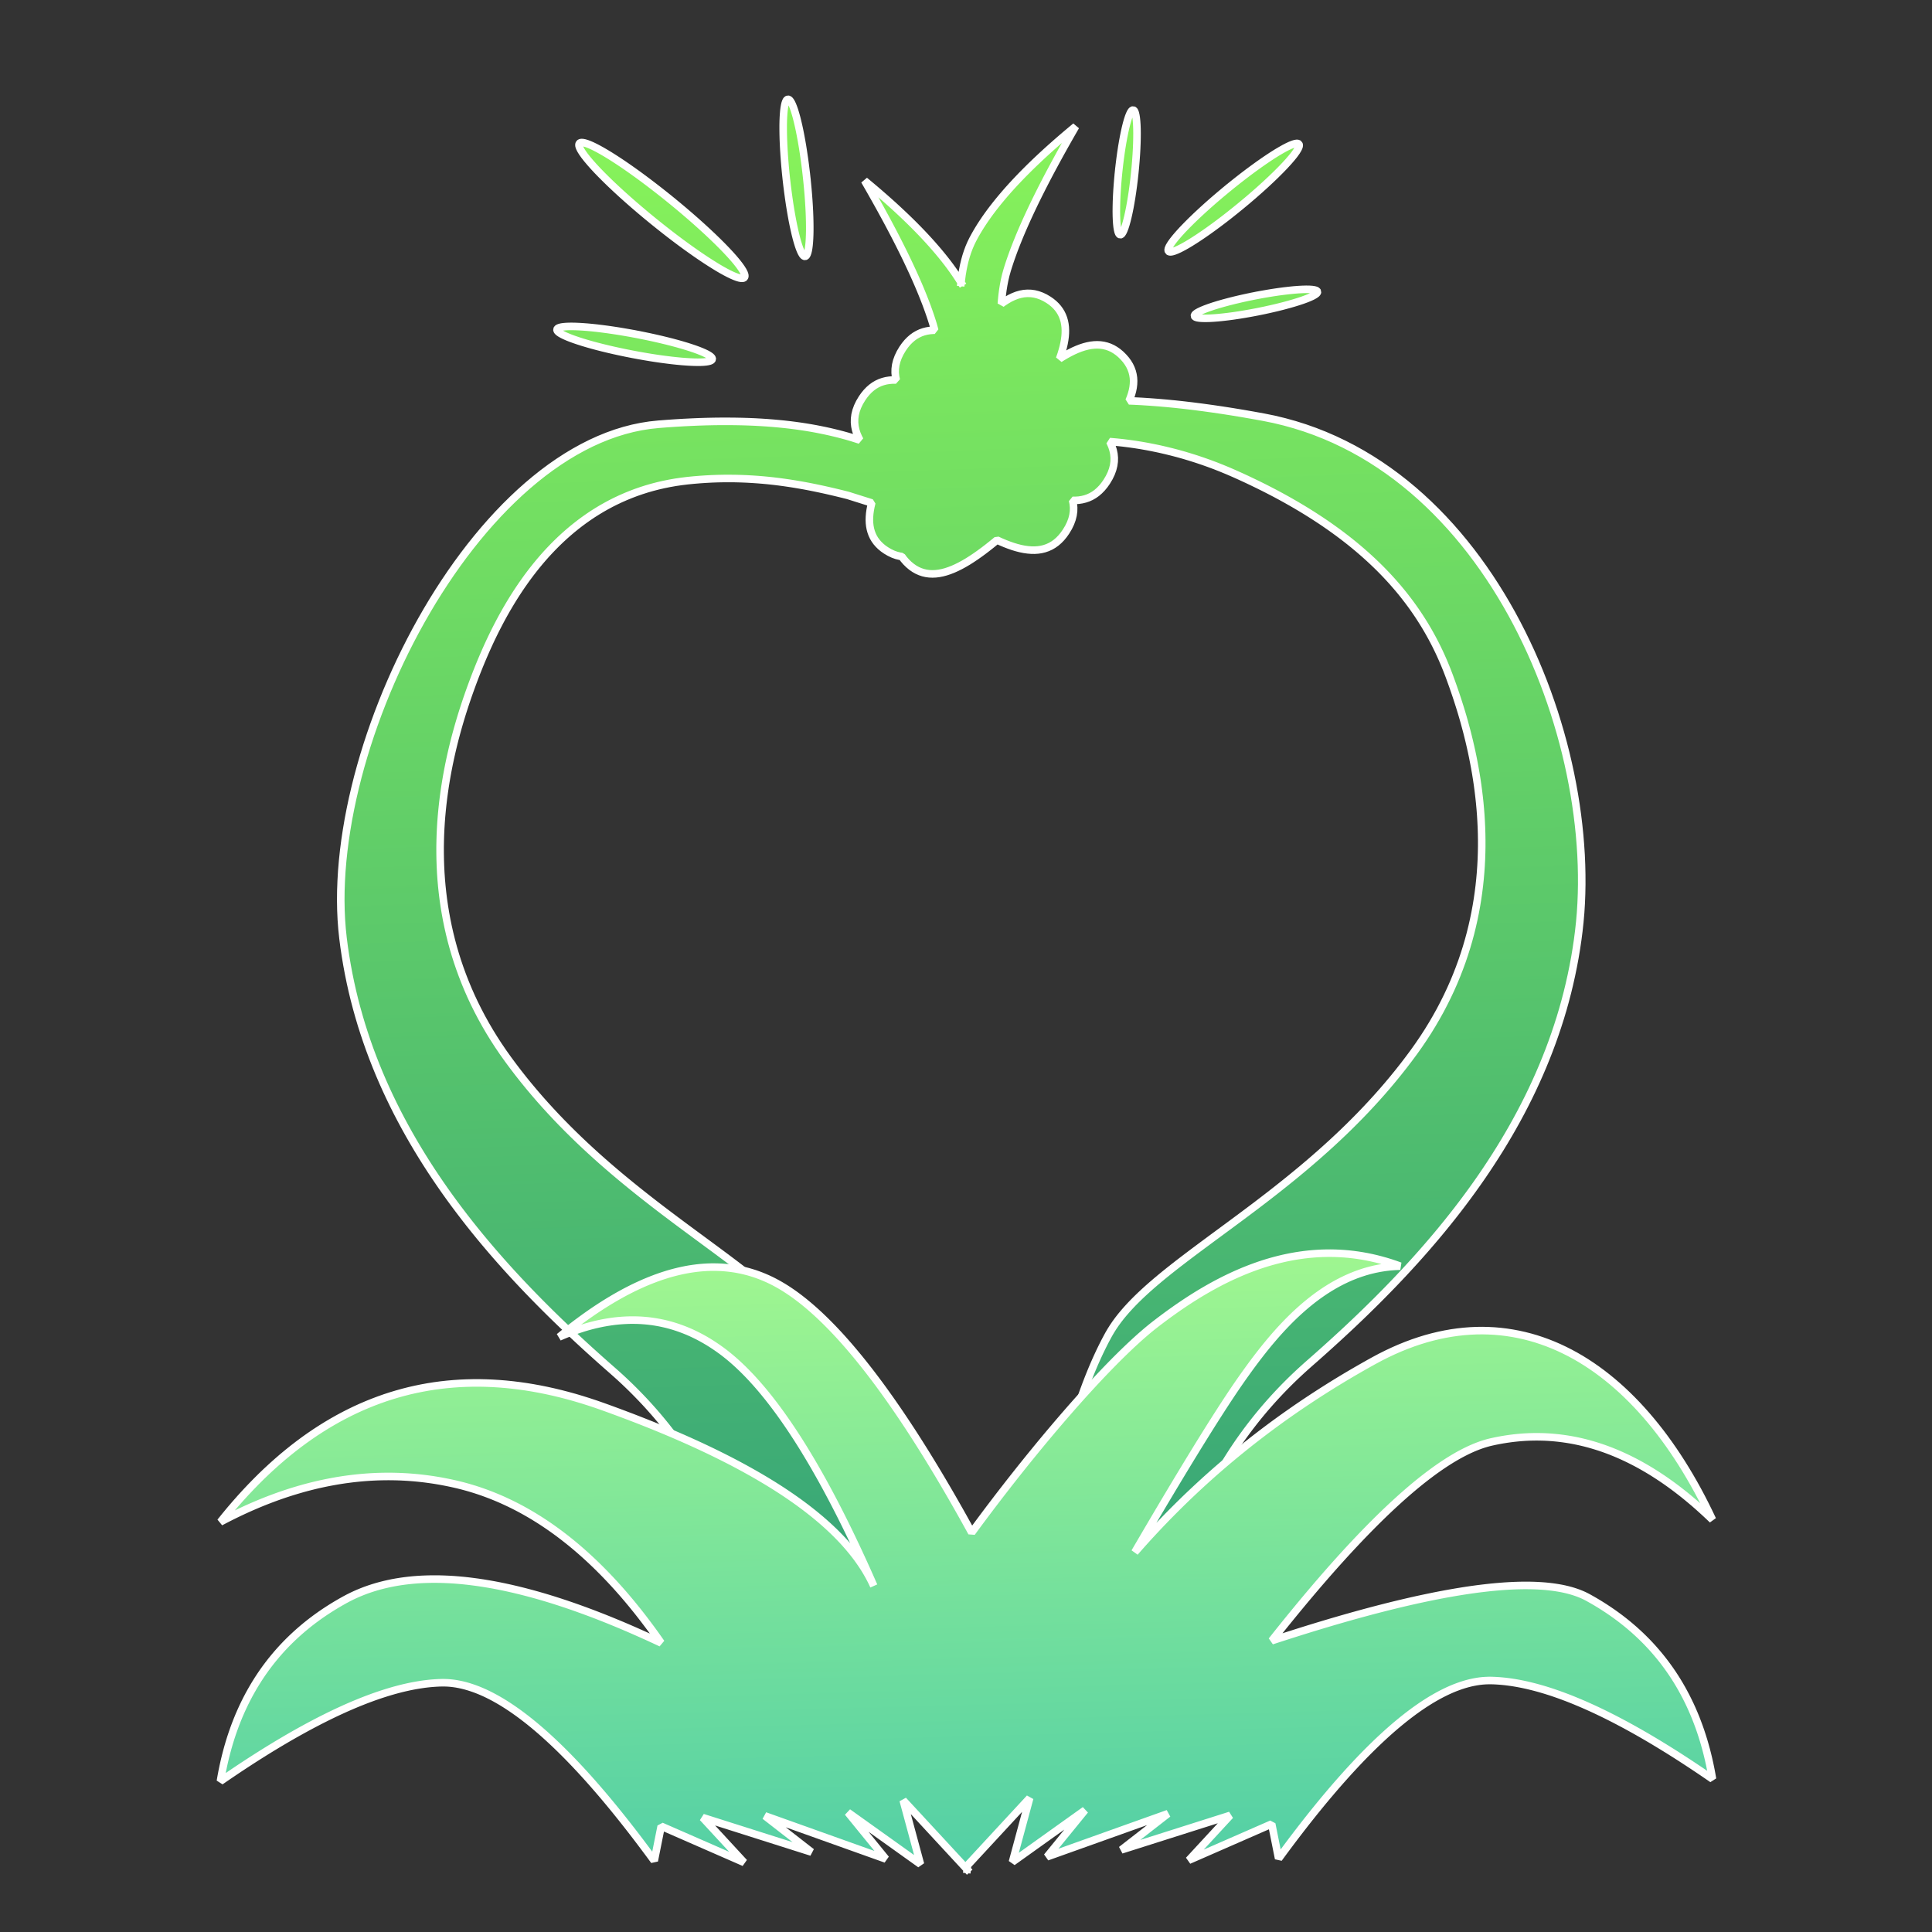 <?xml version="1.0" standalone="no"?>
<!DOCTYPE svg PUBLIC "-//W3C//DTD SVG 20010904//EN" "http://www.w3.org/TR/2001/REC-SVG-20010904/DTD/svg10.dtd">
<!-- Created using Krita: https://krita.org -->
<svg xmlns="http://www.w3.org/2000/svg" 
    xmlns:xlink="http://www.w3.org/1999/xlink"
    xmlns:krita="http://krita.org/namespaces/svg/krita"
    xmlns:sodipodi="http://sodipodi.sourceforge.net/DTD/sodipodi-0.dtd"
    width="122.88pt"
    height="122.88pt"
    viewBox="0 0 122.88 122.88">
<rect x="0" y="0" width="122.88" height="122.88" fill="#333333" stroke="none"/>
<defs>
  <linearGradient id="gradient0" gradientUnits="objectBoundingBox" x1="0.368" y1="-0.047" x2="0.4" y2="1.123" spreadMethod="pad">
   <stop stop-color="#8df858" offset="0" stop-opacity="1"/>
   <stop stop-color="#2a997d" offset="1" stop-opacity="1"/>
  </linearGradient>
  <linearGradient id="gradient1" gradientUnits="objectBoundingBox" x1="0.386" y1="-0.208" x2="0.474" y2="1.152" spreadMethod="pad">
   <stop stop-color="#b1ff8b" offset="0" stop-opacity="1"/>
   <stop stop-color="#47c9a9" offset="1" stop-opacity="1"/>
  </linearGradient>
 </defs>
<path id="shape0" transform="translate(-0.339, 0)" fill="url(#gradient0)" fill-rule="evenodd" stroke="#ffffff" stroke-width="0.48" stroke-linecap="square" stroke-linejoin="bevel" d="M42.987 12.706L42.627 12.416L42.27 12.134L41.918 11.861L41.572 11.597L41.233 11.343L40.901 11.099L40.577 10.867L40.263 10.646L39.959 10.437L39.665 10.241L39.383 10.058L39.115 9.889L38.859 9.734L38.618 9.593L38.392 9.468L38.182 9.359L37.99 9.266L37.815 9.19L37.658 9.131L37.522 9.091L37.406 9.069L37.31 9.065L37.238 9.082L37.188 9.118L37.16 9.188L37.167 9.284L37.208 9.405L37.282 9.55L37.386 9.717L37.521 9.906L37.684 10.114L37.876 10.341L38.093 10.586L38.336 10.847L38.603 11.122L38.893 11.411L39.204 11.713L39.536 12.025L39.887 12.348L40.256 12.678L40.641 13.016L41.043 13.36L41.458 13.709L41.887 14.061L42.248 14.351L42.604 14.633L42.956 14.907L43.302 15.171L43.641 15.425L43.973 15.668L44.297 15.9L44.611 16.121L44.916 16.33L45.209 16.526L45.491 16.709L45.76 16.878L46.015 17.034L46.256 17.174L46.482 17.299L46.692 17.408L46.885 17.501L47.06 17.577L47.216 17.636L47.353 17.677L47.469 17.699L47.564 17.702L47.637 17.685L47.686 17.649L47.714 17.579L47.707 17.483L47.666 17.362L47.593 17.217L47.488 17.05L47.353 16.861L47.19 16.653L46.999 16.426L46.781 16.181L46.538 15.921L46.271 15.645L45.981 15.356L45.67 15.055L45.338 14.742L44.987 14.42L44.619 14.089L44.233 13.751L43.832 13.407L43.416 13.058L42.987 12.706M61.464 17.967L61.373 17.82L61.23 17.601L61.081 17.38L60.924 17.157L60.76 16.931L60.589 16.704L60.41 16.475L60.224 16.244L60.032 16.012L59.831 15.777L59.624 15.54L59.41 15.302L59.188 15.061L58.959 14.818L58.723 14.574L58.48 14.328L58.229 14.079L57.971 13.829L57.706 13.577L57.434 13.323L57.155 13.066L56.868 12.809L56.574 12.549L56.273 12.287L55.965 12.023L55.649 11.757L55.327 11.489L55.5 11.79L55.671 12.088L55.838 12.382L56.002 12.673L56.163 12.961L56.321 13.245L56.475 13.527L56.627 13.805L56.775 14.079L56.92 14.351L57.062 14.62L57.201 14.885L57.336 15.146L57.468 15.405L57.597 15.661L57.723 15.913L57.846 16.162L57.966 16.408L58.082 16.65L58.195 16.89L58.305 17.126L58.412 17.358L58.516 17.588L58.616 17.814L58.714 18.038L58.808 18.257L58.899 18.474L58.986 18.687L59.071 18.898L59.152 19.105L59.231 19.308L59.306 19.509L59.377 19.706L59.446 19.9L59.512 20.091L59.574 20.278L59.633 20.463L59.689 20.644L59.775 20.951L59.787 21.004L59.685 21.005L59.479 21.021L59.278 21.054L59.084 21.103L58.895 21.17L58.713 21.255L58.536 21.358L58.366 21.48L58.203 21.622L58.045 21.784L57.895 21.967L57.751 22.171L57.592 22.438L57.467 22.7L57.373 22.958L57.31 23.212L57.278 23.462L57.274 23.709L57.299 23.953L57.345 24.171L57.312 24.168L57.1 24.169L56.895 24.186L56.694 24.218L56.5 24.268L56.311 24.334L56.129 24.419L55.952 24.522L55.782 24.645L55.618 24.787L55.461 24.949L55.311 25.131L55.167 25.336L55.008 25.602L54.883 25.864L54.789 26.122L54.726 26.376L54.694 26.627L54.69 26.874L54.715 27.118L54.766 27.359L54.844 27.598L54.947 27.835L55.031 27.992L54.481 27.818L54.22 27.742L53.954 27.669L53.682 27.598L53.403 27.529L53.119 27.462L52.828 27.398L52.53 27.337L52.226 27.277L51.914 27.221L51.595 27.168L51.268 27.118L50.933 27.071L50.59 27.027L50.239 26.987L49.879 26.951L49.511 26.918L49.133 26.888L48.746 26.863L48.349 26.841L47.943 26.824L47.526 26.811L47.1 26.803L46.663 26.799L46.215 26.799L45.756 26.804L45.286 26.814L44.804 26.829L44.311 26.85L43.806 26.875L43.289 26.906L42.759 26.942L42.217 26.984L41.669 27.043L41.124 27.129L40.582 27.242L40.043 27.382L39.507 27.547L38.974 27.738L38.446 27.953L37.921 28.192L37.401 28.455L36.885 28.74L36.373 29.047L35.867 29.375L35.365 29.724L34.869 30.093L34.379 30.482L33.895 30.889L33.416 31.315L32.945 31.758L32.479 32.218L32.021 32.695L31.57 33.187L31.125 33.694L30.689 34.216L30.26 34.751L29.839 35.3L29.427 35.861L29.023 36.434L28.628 37.019L28.241 37.614L27.864 38.218L27.497 38.833L27.139 39.456L26.791 40.087L26.453 40.726L26.126 41.371L25.809 42.023L25.503 42.68L25.209 43.343L24.925 44.009L24.654 44.68L24.394 45.353L24.146 46.029L23.91 46.706L23.687 47.385L23.477 48.065L23.28 48.744L23.096 49.422L22.926 50.1L22.769 50.775L22.627 51.448L22.498 52.117L22.385 52.783L22.285 53.444L22.201 54.099L22.132 54.75L22.078 55.393L22.041 56.03L22.018 56.659L22.012 57.28L22.023 57.892L22.05 58.494L22.094 59.086L22.155 59.668L22.229 60.241L22.314 60.809L22.409 61.373L22.513 61.932L22.627 62.486L22.75 63.036L22.882 63.581L23.024 64.121L23.174 64.656L23.332 65.187L23.5 65.713L23.675 66.235L23.858 66.752L24.05 67.264L24.249 67.772L24.455 68.275L24.669 68.774L24.89 69.269L25.118 69.758L25.353 70.244L25.594 70.725L25.842 71.201L26.096 71.673L26.356 72.141L26.622 72.604L26.894 73.064L27.171 73.518L27.454 73.969L27.741 74.415L28.034 74.856L28.332 75.294L28.634 75.728L28.94 76.157L29.251 76.582L29.566 77.002L29.885 77.419L30.207 77.832L30.533 78.24L30.862 78.645L31.195 79.045L31.53 79.441L31.868 79.833L32.209 80.221L32.552 80.605L32.898 80.986L33.245 81.362L33.595 81.734L33.946 82.102L34.299 82.467L34.653 82.827L35.008 83.184L35.364 83.537L35.721 83.886L36.078 84.231L36.436 84.573L36.795 84.91L37.153 85.244L37.511 85.574L37.869 85.901L38.226 86.223L38.583 86.543L38.939 86.858L39.294 87.17L39.529 87.378L39.761 87.587L39.99 87.799L40.216 88.013L40.44 88.229L40.66 88.447L40.878 88.668L41.093 88.89L41.306 89.114L41.515 89.34L41.722 89.569L41.926 89.8L42.127 90.032L42.325 90.267L42.52 90.504L42.713 90.742L42.903 90.983L43.09 91.226L43.274 91.471L43.455 91.719L43.634 91.967L43.81 92.219L43.983 92.472L44.153 92.728L44.32 92.985L44.484 93.245L44.646 93.507L44.805 93.77L44.961 94.036L45.114 94.304L45.265 94.574L45.413 94.846L45.557 95.12L45.699 95.396L45.838 95.675L45.975 95.955L46.108 96.237L46.239 96.522L46.367 96.808L46.492 97.097L46.614 97.388L46.734 97.681L46.851 97.976L46.965 98.273L47.076 98.572L47.184 98.873L47.289 99.176L47.392 99.481L47.492 99.788L47.589 100.098L47.683 100.409L47.774 100.723L47.863 101.039L47.949 101.356L48.032 101.676L48.112 101.998L48.189 102.322L48.264 102.648L48.335 102.976L48.404 103.306L48.47 103.638L48.534 103.973L48.594 104.309L49.809 103.742L50.709 103.322L51.544 102.932L53.666 101.942L54.244 101.672L55.102 101.272L55.594 101.043L56.052 100.829L56.566 100.589L56.507 100.257L56.447 99.928L56.387 99.602L56.326 99.279L56.266 98.959L56.204 98.641L56.142 98.327L56.081 98.015L56.018 97.706L55.955 97.401L55.892 97.098L55.828 96.798L55.764 96.501L55.7 96.206L55.635 95.914L55.569 95.626L55.504 95.341L55.438 95.057L55.371 94.778L55.304 94.5L55.237 94.226L55.169 93.955L55.101 93.687L55.033 93.421L54.964 93.158L54.895 92.899L54.825 92.642L54.755 92.388L54.684 92.136L54.614 91.888L54.542 91.643L54.471 91.4L54.398 91.16L54.326 90.924L54.253 90.69L54.18 90.459L54.106 90.231L54.032 90.005L53.957 89.783L53.882 89.564L53.807 89.347L53.731 89.133L53.655 88.923L53.579 88.715L53.502 88.509L53.425 88.307L53.347 88.108L53.269 87.911L53.19 87.718L53.111 87.527L53.032 87.34L52.952 87.154L52.872 86.972L52.791 86.793L52.71 86.617L52.629 86.444L52.547 86.273L52.465 86.105L52.383 85.94L52.3 85.778L52.216 85.619L52.133 85.463L52.048 85.31L51.916 85.083L51.774 84.857L51.62 84.632L51.457 84.408L51.283 84.186L51.099 83.963L50.907 83.741L50.704 83.52L50.493 83.298L50.273 83.077L50.044 82.855L49.807 82.634L49.562 82.412L49.31 82.189L49.049 81.966L48.782 81.741L48.507 81.516L48.226 81.289L47.938 81.061L47.644 80.832L47.344 80.6L47.038 80.368L46.727 80.133L46.41 79.896L46.089 79.657L45.763 79.415L45.432 79.171L45.097 78.924L44.758 78.674L44.415 78.421L44.069 78.165L43.719 77.906L43.366 77.643L43.011 77.376L42.653 77.106L42.293 76.832L41.931 76.553L41.568 76.27L41.203 75.984L40.836 75.692L40.469 75.395L40.101 75.094L39.732 74.788L39.364 74.477L38.995 74.16L38.626 73.838L38.258 73.51L37.891 73.176L37.525 72.837L37.16 72.491L36.797 72.139L36.436 71.781L36.076 71.416L35.719 71.045L35.365 70.666L35.013 70.281L34.664 69.888L34.319 69.488L33.977 69.081L33.639 68.666L33.305 68.243L32.976 67.812L32.651 67.374L32.335 66.93L32.034 66.486L31.747 66.041L31.473 65.596L31.213 65.15L30.966 64.704L30.732 64.257L30.51 63.811L30.301 63.365L30.105 62.919L29.92 62.473L29.747 62.028L29.585 61.584L29.434 61.141L29.294 60.698L29.165 60.257L29.046 59.817L28.938 59.379L28.839 58.942L28.75 58.507L28.67 58.073L28.599 57.642L28.537 57.213L28.484 56.786L28.439 56.362L28.402 55.94L28.373 55.521L28.352 55.105L28.338 54.691L28.331 54.281L28.33 53.874L28.337 53.471L28.349 53.071L28.368 52.675L28.392 52.283L28.422 51.895L28.458 51.511L28.498 51.132L28.543 50.756L28.593 50.386L28.646 50.02L28.704 49.659L28.766 49.303L28.831 48.952L28.899 48.606L28.971 48.266L29.045 47.932L29.121 47.603L29.2 47.28L29.28 46.964L29.363 46.653L29.447 46.349L29.532 46.051L29.618 45.76L29.704 45.475L29.792 45.197L29.879 44.927L29.966 44.663L30.053 44.407L30.139 44.158L30.225 43.917L30.309 43.684L30.392 43.459L30.476 43.235L30.562 43.008L30.652 42.777L30.745 42.543L30.841 42.305L30.94 42.065L31.043 41.821L31.149 41.576L31.258 41.328L31.371 41.077L31.487 40.825L31.607 40.571L31.731 40.316L31.858 40.06L31.99 39.803L32.125 39.544L32.264 39.285L32.407 39.026L32.554 38.767L32.706 38.508L32.861 38.249L33.021 37.991L33.185 37.734L33.354 37.477L33.527 37.222L33.705 36.968L33.887 36.715L34.074 36.465L34.266 36.217L34.462 35.971L34.664 35.727L34.87 35.486L35.081 35.248L35.298 35.014L35.52 34.782L35.746 34.555L35.978 34.331L36.216 34.111L36.459 33.895L36.707 33.684L36.961 33.478L37.22 33.276L37.485 33.08L37.756 32.889L38.032 32.703L38.315 32.524L38.603 32.35L38.898 32.183L39.198 32.022L39.505 31.868L39.817 31.721L40.136 31.581L40.462 31.448L40.793 31.322L41.131 31.205L41.476 31.095L41.827 30.994L42.185 30.901L42.55 30.817L42.921 30.742L43.3 30.675L43.685 30.619L44.077 30.571L44.47 30.532L44.859 30.5L45.245 30.474L45.626 30.454L46.002 30.441L46.375 30.434L46.744 30.433L47.109 30.436L47.47 30.446L47.827 30.46L48.181 30.48L48.531 30.504L48.877 30.532L49.22 30.565L49.559 30.602L49.895 30.643L50.227 30.688L50.557 30.736L50.883 30.788L51.205 30.842L51.525 30.899L51.841 30.959L52.155 31.022L52.466 31.087L52.773 31.153L53.078 31.222L53.38 31.292L53.68 31.364L53.976 31.437L54.27 31.511L55.782 31.988L55.781 31.995L55.728 32.221L55.686 32.442L55.656 32.657L55.639 32.866L55.633 33.069L55.641 33.267L55.662 33.458L55.697 33.643L55.746 33.821L55.809 33.994L55.887 34.159L55.98 34.318L56.089 34.47L56.214 34.614L56.355 34.752L56.513 34.883L56.689 35.006L56.917 35.14L57.144 35.248L57.369 35.328L57.594 35.382L57.698 35.396L57.817 35.559L57.972 35.738L58.141 35.904L58.314 36.048L58.492 36.172L58.673 36.275L58.86 36.358L59.05 36.422L59.244 36.467L59.443 36.494L59.645 36.502L59.852 36.494L60.063 36.468L60.278 36.426L60.497 36.368L60.72 36.294L60.947 36.206L61.178 36.103L61.412 35.987L61.651 35.857L61.894 35.714L62.14 35.558L62.39 35.391L62.644 35.212L62.902 35.023L63.163 34.823L63.428 34.613L63.697 34.393L63.75 34.349L63.998 34.462L64.258 34.572L64.513 34.67L64.762 34.757L65.007 34.831L65.247 34.892L65.481 34.939L65.711 34.971L65.934 34.989L66.152 34.991L66.364 34.977L66.57 34.946L66.771 34.897L66.965 34.83L67.153 34.745L67.334 34.641L67.51 34.516L67.678 34.371L67.84 34.205L67.995 34.017L68.143 33.807L68.302 33.541L68.428 33.279L68.522 33.023L68.586 32.77L68.62 32.521L68.625 32.276L68.602 32.035L68.558 31.825L68.736 31.826L68.948 31.812L69.154 31.781L69.355 31.732L69.549 31.666L69.737 31.581L69.918 31.476L70.094 31.352L70.262 31.206L70.424 31.04L70.579 30.853L70.727 30.643L70.886 30.376L71.012 30.115L71.106 29.858L71.17 29.605L71.204 29.357L71.209 29.112L71.186 28.87L71.136 28.631L71.06 28.395L70.96 28.161L70.92 28.087L71.031 28.095L71.401 28.129L71.774 28.169L72.15 28.217L72.529 28.27L72.911 28.331L73.296 28.399L73.683 28.474L74.072 28.555L74.463 28.645L74.856 28.741L75.25 28.844L75.645 28.955L76.042 29.074L76.44 29.2L76.838 29.334L77.237 29.475L77.636 29.624L78.035 29.782L78.435 29.947L78.834 30.12L79.228 30.297L79.617 30.476L79.997 30.657L80.371 30.838L80.737 31.02L81.097 31.204L81.451 31.388L81.797 31.574L82.137 31.761L82.469 31.949L82.796 32.138L83.116 32.328L83.43 32.519L83.737 32.711L84.038 32.904L84.333 33.097L84.622 33.292L84.905 33.488L85.181 33.685L85.453 33.882L85.718 34.081L85.977 34.28L86.231 34.48L86.479 34.682L86.721 34.883L86.958 35.086L87.19 35.29L87.416 35.494L87.637 35.699L87.853 35.905L88.064 36.111L88.269 36.318L88.47 36.526L88.666 36.735L88.857 36.944L89.042 37.154L89.224 37.364L89.401 37.576L89.573 37.787L89.74 38L89.904 38.212L90.063 38.426L90.218 38.64L90.368 38.854L90.514 39.069L90.656 39.285L90.794 39.501L90.929 39.717L91.059 39.934L91.186 40.151L91.308 40.369L91.428 40.587L91.544 40.806L91.656 41.024L91.764 41.243L91.87 41.463L91.972 41.683L92.07 41.903L92.166 42.123L92.258 42.344L92.348 42.565L92.434 42.786L92.518 43.007L92.601 43.233L92.685 43.466L92.771 43.707L92.857 43.956L92.944 44.212L93.031 44.475L93.118 44.746L93.206 45.023L93.293 45.308L93.379 45.599L93.464 45.897L93.547 46.202L93.63 46.512L93.71 46.829L93.789 47.152L93.865 47.481L93.94 47.815L94.011 48.155L94.079 48.501L94.144 48.851L94.206 49.207L94.264 49.568L94.318 49.934L94.367 50.305L94.412 50.68L94.453 51.06L94.488 51.444L94.518 51.832L94.542 52.224L94.561 52.62L94.574 53.02L94.58 53.423L94.58 53.83L94.573 54.24L94.559 54.653L94.537 55.069L94.508 55.489L94.471 55.91L94.426 56.335L94.373 56.761L94.311 57.19L94.24 57.622L94.16 58.055L94.071 58.49L93.972 58.927L93.864 59.366L93.745 59.806L93.616 60.247L93.476 60.689L93.326 61.132L93.163 61.577L92.99 62.022L92.806 62.467L92.609 62.913L92.4 63.359L92.178 63.805L91.945 64.252L91.697 64.698L91.437 65.144L91.164 65.59L90.876 66.035L90.575 66.479L90.26 66.922L89.934 67.361L89.605 67.792L89.271 68.214L88.933 68.629L88.591 69.037L88.246 69.437L87.897 69.829L87.545 70.215L87.191 70.593L86.834 70.965L86.474 71.329L86.113 71.688L85.75 72.04L85.385 72.385L85.019 72.725L84.652 73.058L84.284 73.386L83.915 73.709L83.547 74.025L83.178 74.337L82.809 74.643L82.441 74.944L82.074 75.24L81.707 75.532L81.343 75.819L80.979 76.102L80.617 76.38L80.257 76.655L79.899 76.925L79.544 77.191L79.192 77.454L78.842 77.713L78.496 77.969L78.153 78.222L77.814 78.472L77.478 78.719L77.148 78.964L76.822 79.205L76.5 79.445L76.183 79.682L75.872 79.917L75.566 80.15L75.266 80.38L74.972 80.61L74.684 80.838L74.403 81.064L74.128 81.29L73.861 81.514L73.6 81.738L73.348 81.96L73.103 82.183L72.866 82.404L72.637 82.626L72.417 82.847L72.206 83.069L72.004 83.29L71.811 83.512L71.627 83.734L71.454 83.957L71.29 84.181L71.137 84.406L70.994 84.632L70.862 84.858L70.778 85.012L70.694 85.168L70.61 85.327L70.528 85.489L70.445 85.654L70.363 85.822L70.281 85.992L70.2 86.166L70.119 86.342L70.038 86.521L69.958 86.703L69.878 86.888L69.799 87.076L69.72 87.266L69.642 87.46L69.563 87.656L69.486 87.856L69.408 88.058L69.332 88.263L69.255 88.471L69.179 88.682L69.103 88.895L69.028 89.113L68.953 89.332L68.878 89.555L68.804 89.779L68.73 90.008L68.657 90.239L68.585 90.472L68.512 90.709L68.44 90.949L68.368 91.191L68.297 91.437L68.226 91.685L68.155 91.936L68.085 92.19L68.016 92.447L67.947 92.707L67.877 92.969L67.809 93.235L67.741 93.504L67.673 93.775L67.606 94.049L67.539 94.326L67.472 94.606L67.406 94.889L67.341 95.175L67.275 95.463L67.211 95.755L67.146 96.049L67.082 96.346L67.018 96.647L66.955 96.949L66.892 97.255L66.83 97.564L66.768 97.876L66.706 98.19L66.645 98.507L66.584 98.828L66.524 99.151L66.463 99.477L66.404 99.806L66.344 100.138L67.502 100.678L68.034 100.926L69.245 101.491L70.412 102.036L71.366 102.481L72.42 102.973L73.336 103.401L74.316 103.858L74.377 103.521L74.44 103.187L74.506 102.855L74.575 102.524L74.647 102.197L74.721 101.871L74.799 101.547L74.879 101.225L74.961 100.905L75.047 100.587L75.136 100.272L75.227 99.958L75.321 99.647L75.419 99.337L75.519 99.03L75.621 98.724L75.726 98.421L75.834 98.12L75.945 97.821L76.06 97.524L76.176 97.229L76.296 96.936L76.418 96.646L76.543 96.357L76.671 96.071L76.802 95.786L76.936 95.504L77.072 95.223L77.211 94.945L77.353 94.669L77.498 94.395L77.645 94.123L77.796 93.853L77.949 93.585L78.105 93.319L78.264 93.055L78.426 92.793L78.591 92.534L78.757 92.276L78.928 92.021L79.1 91.768L79.276 91.516L79.455 91.267L79.636 91.02L79.82 90.775L80.008 90.532L80.197 90.291L80.39 90.052L80.585 89.816L80.783 89.581L80.985 89.348L81.188 89.118L81.395 88.889L81.605 88.663L81.817 88.438L82.032 88.216L82.25 87.996L82.47 87.778L82.694 87.562L82.921 87.348L83.15 87.136L83.382 86.926L83.616 86.719L83.972 86.407L84.327 86.091L84.684 85.772L85.041 85.449L85.399 85.123L85.757 84.793L86.116 84.459L86.474 84.121L86.832 83.78L87.189 83.435L87.546 83.085L87.903 82.733L88.257 82.376L88.612 82.015L88.964 81.651L89.315 81.283L89.665 80.91L90.012 80.534L90.358 80.154L90.701 79.77L91.042 79.382L91.38 78.989L91.716 78.593L92.048 78.193L92.377 77.789L92.703 77.38L93.026 76.968L93.344 76.551L93.659 76.13L93.97 75.705L94.277 75.276L94.579 74.843L94.876 74.405L95.168 73.963L95.456 73.517L95.739 73.067L96.016 72.612L96.288 72.153L96.554 71.69L96.814 71.222L97.068 70.75L97.316 70.273L97.558 69.792L97.792 69.307L98.02 68.817L98.241 68.323L98.455 67.824L98.661 67.321L98.861 66.813L99.052 66.3L99.235 65.783L99.41 65.262L99.578 64.736L99.737 64.205L99.887 63.669L100.028 63.13L100.16 62.584L100.283 62.035L100.397 61.481L100.502 60.922L100.596 60.358L100.681 59.789L100.755 59.216L100.818 58.636L100.869 58.048L100.906 57.452L100.93 56.848L100.941 56.238L100.939 55.621L100.925 54.998L100.898 54.371L100.857 53.739L100.805 53.102L100.739 52.461L100.661 51.817L100.57 51.171L100.467 50.522L100.35 49.871L100.222 49.219L100.081 48.567L99.928 47.914L99.762 47.262L99.583 46.61L99.392 45.96L99.19 45.311L98.974 44.665L98.747 44.022L98.507 43.381L98.255 42.745L97.991 42.113L97.715 41.486L97.426 40.864L97.126 40.249L96.814 39.639L96.49 39.036L96.154 38.441L95.805 37.854L95.445 37.275L95.074 36.705L94.69 36.144L94.295 35.594L93.888 35.053L93.469 34.524L93.039 34.006L92.597 33.5L92.143 33.007L91.678 32.526L91.201 32.059L90.714 31.606L90.214 31.167L89.703 30.744L89.181 30.336L88.647 29.944L88.102 29.568L87.546 29.209L86.978 28.868L86.4 28.545L85.81 28.241L85.209 27.955L84.597 27.689L83.974 27.443L83.34 27.218L82.695 27.014L82.038 26.831L81.372 26.67L80.694 26.532L80.017 26.41L79.355 26.295L78.706 26.188L78.071 26.089L77.45 25.998L76.841 25.914L76.246 25.837L75.665 25.768L75.096 25.706L74.54 25.652L73.996 25.605L73.465 25.565L72.947 25.531L72.441 25.505L72.148 25.494L72.228 25.299L72.304 25.079L72.364 24.862L72.407 24.648L72.432 24.438L72.44 24.231L72.429 24.027L72.398 23.827L72.349 23.631L72.279 23.438L72.189 23.248L72.077 23.062L71.944 22.88L71.788 22.702L71.62 22.536L71.447 22.391L71.27 22.267L71.09 22.163L70.905 22.079L70.716 22.015L70.524 21.969L70.328 21.941L70.127 21.931L69.923 21.939L69.715 21.963L69.503 22.004L69.287 22.061L69.067 22.133L68.843 22.22L68.615 22.321L68.384 22.436L68.148 22.565L67.909 22.706L67.729 22.82L67.749 22.766L67.832 22.526L67.903 22.291L67.965 22.062L68.015 21.838L68.054 21.619L68.082 21.406L68.097 21.199L68.1 20.997L68.09 20.801L68.067 20.612L68.031 20.428L67.98 20.251L67.915 20.08L67.836 19.916L67.742 19.758L67.632 19.607L67.506 19.462L67.364 19.325L67.206 19.195L67.03 19.072L66.802 18.937L66.576 18.83L66.351 18.749L66.127 18.693L65.904 18.663L65.682 18.657L65.461 18.674L65.24 18.715L65.019 18.778L64.799 18.863L64.579 18.968L64.359 19.095L64.138 19.24L64.029 19.321L64.046 19.104L64.079 18.777L64.121 18.452L64.173 18.13L64.235 17.812L64.308 17.498L64.394 17.191L64.45 17.01L64.509 16.826L64.571 16.638L64.637 16.447L64.706 16.253L64.777 16.056L64.852 15.855L64.931 15.652L65.012 15.445L65.097 15.235L65.184 15.021L65.275 14.804L65.369 14.585L65.467 14.361L65.567 14.135L65.671 13.905L65.778 13.673L65.888 13.437L66.001 13.197L66.117 12.955L66.237 12.709L66.36 12.46L66.486 12.208L66.615 11.952L66.747 11.694L66.882 11.432L67.021 11.166L67.163 10.898L67.308 10.627L67.456 10.352L67.608 10.074L67.762 9.792L67.92 9.508L68.081 9.22L68.245 8.929L68.412 8.635L68.583 8.337L68.756 8.036L68.434 8.304L68.118 8.57L67.81 8.834L67.509 9.096L67.215 9.356L66.928 9.614L66.649 9.87L66.377 10.124L66.112 10.376L65.854 10.626L65.604 10.875L65.36 11.121L65.124 11.366L64.895 11.608L64.673 11.849L64.459 12.087L64.252 12.324L64.052 12.559L63.859 12.792L63.673 13.023L63.495 13.251L63.323 13.478L63.159 13.704L63.002 13.927L62.853 14.148L62.71 14.367L62.575 14.585L62.447 14.8L62.327 15.013L62.213 15.225L62.089 15.478L61.977 15.74L61.876 16.01L61.785 16.289L61.705 16.574L61.636 16.866L61.576 17.163L61.526 17.465L61.485 17.77L61.464 17.967M51.641 11.24L51.594 10.831L51.544 10.43L51.491 10.041L51.435 9.664L51.378 9.3L51.318 8.951L51.256 8.618L51.194 8.302L51.13 8.004L51.065 7.726L51.001 7.469L50.935 7.235L50.871 7.024L50.806 6.837L50.743 6.677L50.681 6.544L50.62 6.44L50.561 6.366L50.504 6.323L50.449 6.312L50.4 6.333L50.356 6.382L50.316 6.46L50.28 6.565L50.248 6.696L50.221 6.851L50.198 7.03L50.18 7.232L50.166 7.454L50.156 7.697L50.151 7.959L50.151 8.239L50.155 8.536L50.163 8.849L50.176 9.176L50.194 9.517L50.216 9.869L50.243 10.233L50.274 10.608L50.31 10.991L50.351 11.382L50.398 11.791L50.449 12.191L50.502 12.581L50.557 12.958L50.615 13.322L50.675 13.671L50.736 14.004L50.799 14.32L50.863 14.618L50.927 14.896L50.992 15.153L51.057 15.387L51.122 15.598L51.186 15.784L51.25 15.945L51.312 16.077L51.373 16.182L51.432 16.256L51.489 16.299L51.544 16.31L51.593 16.289L51.637 16.24L51.677 16.162L51.713 16.057L51.745 15.926L51.772 15.771L51.795 15.592L51.813 15.39L51.827 15.168L51.837 14.925L51.842 14.662L51.842 14.383L51.838 14.086L51.83 13.773L51.817 13.446L51.799 13.105L51.777 12.752L51.75 12.388L51.718 12.014L51.682 11.631L51.641 11.24M71.487 10.91L71.531 10.505L71.58 10.111L71.632 9.732L71.687 9.369L71.745 9.024L71.805 8.699L71.866 8.396L71.928 8.118L71.991 7.865L72.054 7.64L72.117 7.446L72.18 7.283L72.24 7.155L72.3 7.062L72.357 7.007L72.411 6.992L72.462 7.018L72.506 7.083L72.545 7.186L72.578 7.325L72.606 7.497L72.627 7.7L72.643 7.933L72.653 8.193L72.657 8.478L72.654 8.787L72.646 9.117L72.632 9.467L72.611 9.833L72.584 10.215L72.551 10.61L72.511 11.017L72.467 11.422L72.418 11.816L72.366 12.195L72.311 12.558L72.253 12.903L72.194 13.228L72.132 13.531L72.07 13.809L72.007 14.062L71.944 14.286L71.881 14.481L71.819 14.643L71.758 14.772L71.698 14.865L71.641 14.92L71.587 14.935L71.537 14.909L71.492 14.844L71.453 14.741L71.42 14.602L71.392 14.43L71.371 14.227L71.355 13.994L71.345 13.734L71.341 13.449L71.344 13.14L71.352 12.81L71.366 12.46L71.387 12.094L71.414 11.712L71.447 11.317L71.487 10.91M78.364 12.036L78.724 11.743L79.078 11.462L79.425 11.192L79.765 10.934L80.095 10.691L80.414 10.461L80.721 10.246L81.015 10.047L81.293 9.865L81.555 9.701L81.8 9.556L82.025 9.429L82.23 9.323L82.413 9.238L82.573 9.175L82.708 9.135L82.817 9.119L82.9 9.127L82.953 9.161L82.976 9.233L82.957 9.338L82.897 9.473L82.798 9.637L82.662 9.828L82.49 10.043L82.285 10.28L82.049 10.538L81.782 10.815L81.488 11.108L81.168 11.416L80.824 11.737L80.458 12.068L80.071 12.408L79.666 12.755L79.244 13.106L78.884 13.398L78.53 13.68L78.183 13.95L77.843 14.207L77.513 14.451L77.194 14.681L76.887 14.895L76.593 15.094L76.315 15.276L76.053 15.44L75.808 15.586L75.583 15.712L75.378 15.818L75.195 15.903L75.035 15.966L74.9 16.006L74.79 16.023L74.709 16.014L74.655 15.981L74.632 15.908L74.651 15.803L74.711 15.668L74.81 15.504L74.946 15.314L75.118 15.099L75.323 14.861L75.559 14.603L75.826 14.327L76.12 14.033L76.44 13.725L76.784 13.405L77.15 13.073L77.537 12.733L77.942 12.387L78.364 12.036M40.823 21.262L40.437 21.19L40.058 21.124L39.688 21.062L39.327 21.007L38.977 20.956L38.639 20.912L38.314 20.872L38.003 20.839L37.707 20.811L37.428 20.79L37.166 20.774L36.923 20.764L36.7 20.76L36.498 20.762L36.318 20.771L36.161 20.785L36.028 20.806L35.92 20.834L35.84 20.867L35.786 20.908L35.762 20.955L35.769 21.01L35.807 21.071L35.876 21.136L35.975 21.204L36.103 21.277L36.257 21.353L36.438 21.432L36.643 21.514L36.872 21.597L37.123 21.682L37.394 21.769L37.686 21.856L37.996 21.944L38.323 22.032L38.666 22.119L39.025 22.206L39.396 22.291L39.78 22.375L40.175 22.457L40.58 22.537L40.966 22.609L41.345 22.675L41.715 22.737L42.076 22.793L42.426 22.843L42.764 22.887L43.089 22.927L43.4 22.96L43.696 22.988L43.975 23.009L44.236 23.025L44.48 23.035L44.703 23.039L44.905 23.037L45.085 23.029L45.242 23.014L45.375 22.993L45.482 22.965L45.563 22.932L45.616 22.891L45.641 22.844L45.635 22.789L45.596 22.729L45.527 22.664L45.428 22.595L45.3 22.522L45.145 22.446L44.965 22.367L44.76 22.285L44.531 22.202L44.28 22.117L44.008 22.03L43.717 21.943L43.407 21.855L43.08 21.767L42.736 21.68L42.378 21.593L42.007 21.508L41.623 21.424L41.228 21.342L40.823 21.262M80.121 18.819L80.522 18.742L80.912 18.674L81.29 18.612L81.653 18.558L82 18.512L82.328 18.474L82.635 18.443L82.92 18.421L83.18 18.407L83.413 18.401L83.617 18.404L83.791 18.416L83.932 18.437L84.038 18.466L84.107 18.505L84.138 18.552L84.126 18.612L84.069 18.678L83.969 18.751L83.83 18.83L83.653 18.913L83.441 19L83.195 19.09L82.919 19.182L82.614 19.276L82.283 19.371L81.929 19.466L81.553 19.56L81.158 19.652L80.746 19.743L80.32 19.83L79.919 19.906L79.528 19.975L79.15 20.037L78.787 20.091L78.441 20.137L78.112 20.175L77.805 20.206L77.521 20.228L77.261 20.242L77.028 20.247L76.823 20.244L76.649 20.233L76.508 20.212L76.402 20.183L76.333 20.144L76.303 20.096L76.315 20.037L76.372 19.97L76.471 19.897L76.61 19.819L76.787 19.736L77 19.649L77.245 19.559L77.522 19.466L77.826 19.372L78.157 19.278L78.511 19.183L78.887 19.089L79.282 18.996L79.694 18.906L80.121 18.819" sodipodi:nodetypes="ccccccccccccccccccccccccccccccccccccccccccccccccccccccccccccccccccccccccccccccccccccccccccccccccccccccccccccccccccccccccccccccccccccccccccccccccccccccccccccccccccccccccccccccccccccccccccccccccccccccccccccccccccccccccccccccccccccccccccccccccccccccccccccccccccccccccccccccccccccccccccccccccccccccccccccccccccccccccccccccccccccccccccccccccccccccccccccccccccccccccccccccccccccccccccccccccccccccccccccccccccccccccccccccccccccccccccccccccccccccccccccccccccccccccccccccccccccccccccccccccccccccccccccccccccccccccccccccccccccccccccccccccccccccccccccccccccccccccccccccccccccccccccccccccccccccccccccccccccccccccccccccccccccccccccccccccccccccccccccccccccccccccccccccccccccccccccccccccccccccccccccccccccccccccccccccccccccccccccccccccccccccccccccccccccccccccccccccccccccccccccccccccccccccccccccccccccccccccccccccccccccccccccccccccccccccccccccccccccccccccccccccccccccccccccccccccccccccccccccccccccccccccccccccccccccccccccccccccccccccccccccccccccccccccccccccccccccccccccccccccccccccccccccccccccccccccccccccccccccccccccccccccccccccccccccccccccccccccccccccccccccccccccccccccccccccccccccccccccccccccccccccccccccccccccccccccccccccccccccccccccccccccccccccccccccccccccccccccccccccccccccccccccccccccccccccccccccccccccccccccccccccccccccccccccccccccccccccccccccccccccccccccccccccccccccccccccccccccccccccccccccccccccccccccccccccccccccccccccccccccccccccccccccccccccccccccccccccccccccccccccccccccccccccccccccccccccccccccccccccccccccccccccccccccccccccccccccccccccccccccccccccccccccccccccccccccccccccccccccccccccccccccccccccccccccccccccccccccccccccccccccccccccccccccccccccccccccccccccccccccccccccccccccccccccccccccccccccccccccccccccccccccccccccccccccccccccccccccccccccccccccccccccccccccccccccccccccccccccccccccccccccccccccccccccccccccccccccccccccccccccccccccccccccccccccccccccccccccccccccccccccccccccccccccccccccccccccccccccccccccccccccccccccccccccccccc"/><path id="shape1" fill="url(#gradient1)" fill-rule="evenodd" stroke="#ffffff" stroke-width="0.48" stroke-linecap="square" stroke-linejoin="bevel" d="M61.512 118.9L57.444 114.502L58.544 118.57L53.926 115.271L56.345 118.24L48.649 115.491L51.617 117.8L44.691 115.601L47.33 118.46L42.053 116.151L41.613 118.35L41.321 117.952L41.03 117.562L40.742 117.178L40.456 116.802L40.172 116.433L39.889 116.071L39.609 115.716L39.33 115.368L39.054 115.027L38.779 114.693L38.507 114.367L38.236 114.047L37.967 113.735L37.701 113.43L37.436 113.131L37.173 112.84L36.912 112.556L36.654 112.28L36.397 112.01L36.142 111.747L35.889 111.492L35.638 111.243L35.389 111.002L35.142 110.768L34.897 110.541L34.654 110.321L34.413 110.108L34.173 109.902L33.936 109.703L33.701 109.512L33.467 109.327L33.236 109.15L33.007 108.98L32.779 108.817L32.554 108.661L32.33 108.512L32.109 108.37L31.889 108.235L31.672 108.108L31.456 107.987L31.242 107.874L31.03 107.767L30.821 107.668L30.613 107.576L30.407 107.491L30.203 107.413L30.001 107.343L29.801 107.279L29.603 107.222L29.407 107.173L29.213 107.131L29.021 107.095L28.831 107.067L28.643 107.046L28.457 107.032L28.272 107.026L28.09 107.026L27.917 107.031L27.741 107.04L27.564 107.052L27.384 107.067L27.203 107.086L27.019 107.108L26.834 107.134L26.646 107.163L26.456 107.195L26.264 107.23L26.07 107.269L25.874 107.312L25.675 107.357L25.475 107.406L25.273 107.459L25.068 107.514L24.862 107.574L24.653 107.636L24.443 107.702L24.23 107.771L24.015 107.844L23.798 107.919L23.579 107.999L23.358 108.081L23.135 108.167L22.91 108.257L22.683 108.349L22.453 108.445L22.222 108.545L21.988 108.647L21.753 108.754L21.515 108.863L21.275 108.976L21.034 109.092L20.79 109.212L20.544 109.335L20.296 109.461L20.046 109.591L19.793 109.724L19.539 109.86L19.283 110L19.024 110.143L18.764 110.289L18.501 110.439L18.236 110.592L17.97 110.749L17.701 110.908L17.43 111.072L17.157 111.238L16.882 111.408L16.605 111.582L16.326 111.758L16.044 111.938L15.761 112.122L15.476 112.308L15.188 112.498L14.899 112.692L14.607 112.889L14.313 113.089L14.018 113.292L14.074 112.971L14.134 112.653L14.199 112.339L14.268 112.029L14.342 111.722L14.42 111.418L14.502 111.118L14.589 110.822L14.68 110.529L14.776 110.24L14.876 109.955L14.98 109.673L15.089 109.394L15.202 109.119L15.32 108.848L15.442 108.58L15.568 108.316L15.699 108.055L15.834 107.798L15.974 107.545L16.118 107.295L16.266 107.049L16.419 106.806L16.576 106.567L16.737 106.331L16.903 106.099L17.074 105.871L17.248 105.646L17.428 105.425L17.611 105.207L17.799 104.993L17.991 104.782L18.188 104.575L18.389 104.372L18.595 104.172L18.805 103.976L19.019 103.783L19.238 103.594L19.461 103.408L19.688 103.226L19.92 103.048L20.156 102.873L20.397 102.701L20.642 102.534L20.892 102.37L21.145 102.209L21.404 102.052L21.666 101.899L21.933 101.749L22.145 101.636L22.359 101.528L22.577 101.426L22.799 101.328L23.024 101.236L23.253 101.148L23.485 101.066L23.72 100.989L23.959 100.916L24.202 100.849L24.448 100.787L24.698 100.73L24.951 100.677L25.207 100.63L25.467 100.588L25.731 100.551L25.998 100.519L26.268 100.492L26.542 100.47L26.82 100.453L27.101 100.442L27.385 100.435L27.673 100.433L27.964 100.436L28.259 100.445L28.558 100.458L28.86 100.476L29.165 100.5L29.474 100.528L29.786 100.562L30.102 100.601L30.422 100.644L30.744 100.693L31.071 100.747L31.401 100.805L31.734 100.869L32.071 100.938L32.411 101.012L32.755 101.091L33.102 101.175L33.453 101.264L33.807 101.358L34.165 101.457L34.526 101.561L34.891 101.67L35.259 101.784L35.631 101.904L36.006 102.028L36.385 102.157L36.767 102.292L37.152 102.431L37.541 102.575L37.934 102.725L38.33 102.879L38.73 103.039L39.133 103.204L39.54 103.373L39.95 103.548L40.363 103.728L40.78 103.913L41.201 104.102L41.625 104.297L42.053 104.497L41.842 104.197L41.631 103.901L41.419 103.61L41.205 103.323L40.991 103.04L40.776 102.761L40.561 102.487L40.344 102.218L40.127 101.952L39.908 101.691L39.689 101.434L39.469 101.182L39.248 100.934L39.026 100.69L38.803 100.451L38.579 100.216L38.355 99.986L38.129 99.759L37.903 99.537L37.676 99.32L37.448 99.107L37.219 98.898L36.989 98.693L36.759 98.493L36.527 98.297L36.295 98.106L36.061 97.919L35.827 97.736L35.592 97.557L35.356 97.383L35.119 97.213L34.882 97.048L34.643 96.887L34.404 96.73L34.163 96.578L33.922 96.43L33.68 96.286L33.437 96.147L33.194 96.012L32.949 95.881L32.703 95.755L32.457 95.633L32.209 95.516L31.961 95.402L31.712 95.293L31.462 95.189L31.212 95.089L30.96 94.993L30.707 94.901L30.454 94.814L30.199 94.731L29.944 94.653L29.688 94.579L29.431 94.509L29.173 94.444L28.915 94.383L28.684 94.332L28.453 94.284L28.223 94.239L27.992 94.196L27.76 94.157L27.529 94.12L27.297 94.087L27.066 94.056L26.834 94.028L26.601 94.003L26.369 93.981L26.136 93.962L25.904 93.945L25.671 93.932L25.438 93.921L25.204 93.914L24.971 93.909L24.737 93.907L24.503 93.908L24.269 93.912L24.034 93.918L23.8 93.928L23.565 93.94L23.33 93.956L23.095 93.974L22.86 93.995L22.624 94.019L22.389 94.046L22.153 94.076L21.917 94.108L21.68 94.144L21.444 94.182L21.207 94.224L20.971 94.268L20.733 94.315L20.496 94.365L20.259 94.417L20.021 94.473L19.783 94.532L19.545 94.593L19.307 94.657L19.069 94.725L18.83 94.795L18.591 94.868L18.352 94.944L18.113 95.022L17.874 95.104L17.634 95.188L17.395 95.276L17.155 95.366L16.914 95.459L16.674 95.555L16.433 95.654L16.193 95.756L15.952 95.86L15.711 95.968L15.47 96.078L15.228 96.192L14.986 96.308L14.744 96.427L14.502 96.549L14.26 96.674L14.018 96.801L14.334 96.409L14.653 96.025L14.974 95.651L15.297 95.285L15.623 94.928L15.951 94.581L16.281 94.242L16.613 93.911L16.948 93.59L17.285 93.278L17.624 92.975L17.965 92.68L18.309 92.395L18.655 92.118L19.003 91.85L19.353 91.591L19.706 91.341L20.061 91.1L20.418 90.868L20.777 90.645L21.139 90.431L21.503 90.225L21.869 90.029L22.237 89.841L22.608 89.662L22.98 89.493L23.355 89.332L23.733 89.18L24.112 89.037L24.494 88.902L24.878 88.777L25.265 88.661L25.653 88.553L26.044 88.454L26.437 88.365L26.833 88.284L27.23 88.212L27.63 88.149L28.032 88.095L28.436 88.05L28.843 88.014L29.252 87.986L29.663 87.968L30.076 87.958L30.492 87.957L30.91 87.966L31.33 87.983L31.752 88.009L32.177 88.044L32.604 88.088L33.033 88.141L33.464 88.202L33.898 88.273L34.334 88.352L34.772 88.441L35.212 88.538L35.655 88.644L36.099 88.759L36.547 88.883L36.996 89.016L37.447 89.158L37.901 89.308L38.357 89.468L38.812 89.632L39.26 89.797L39.703 89.963L40.14 90.128L40.571 90.295L40.996 90.462L41.415 90.629L41.828 90.797L42.236 90.966L42.638 91.135L43.034 91.305L43.424 91.475L43.808 91.646L44.186 91.817L44.559 91.989L44.925 92.161L45.286 92.334L45.642 92.508L45.991 92.682L46.334 92.856L46.672 93.031L47.003 93.207L47.329 93.383L47.649 93.56L47.963 93.737L48.272 93.915L48.574 94.093L48.871 94.272L49.162 94.451L49.447 94.631L49.726 94.811L49.999 94.992L50.267 95.174L50.528 95.356L50.784 95.538L51.034 95.722L51.278 95.905L51.516 96.09L51.749 96.274L51.975 96.46L52.196 96.645L52.411 96.832L52.62 97.019L52.823 97.206L53.021 97.394L53.212 97.582L53.398 97.772L53.578 97.961L53.752 98.151L53.92 98.342L54.082 98.533L54.239 98.725L54.39 98.917L54.535 99.11L54.673 99.303L54.807 99.497L54.934 99.691L55.056 99.886L55.171 100.082L55.281 100.278L55.385 100.474L55.483 100.671L55.575 100.869L55.415 100.505L55.255 100.144L55.095 99.788L54.935 99.436L54.775 99.088L54.616 98.744L54.457 98.404L54.298 98.069L54.139 97.737L53.981 97.409L53.823 97.086L53.665 96.767L53.507 96.451L53.349 96.14L53.192 95.833L53.035 95.53L52.878 95.231L52.721 94.937L52.565 94.646L52.409 94.36L52.253 94.077L52.097 93.799L51.941 93.525L51.786 93.254L51.631 92.988L51.476 92.727L51.321 92.469L51.167 92.215L51.013 91.965L50.859 91.72L50.705 91.478L50.551 91.241L50.398 91.008L50.245 90.779L50.092 90.554L49.939 90.333L49.787 90.116L49.635 89.903L49.483 89.695L49.331 89.49L49.179 89.29L49.028 89.093L48.877 88.901L48.726 88.713L48.575 88.529L48.425 88.349L48.274 88.173L48.124 88.001L47.974 87.834L47.825 87.67L47.676 87.511L47.526 87.355L47.377 87.204L47.229 87.057L47.08 86.914L46.932 86.775L46.784 86.64L46.636 86.509L46.489 86.383L46.341 86.26L46.194 86.142L46.047 86.027L45.901 85.917L45.69 85.765L45.478 85.62L45.266 85.48L45.052 85.346L44.837 85.219L44.621 85.098L44.404 84.983L44.185 84.874L43.966 84.771L43.745 84.674L43.523 84.584L43.3 84.5L43.076 84.421L42.851 84.349L42.624 84.283L42.397 84.223L42.168 84.17L41.939 84.122L41.708 84.081L41.476 84.045L41.242 84.016L41.008 83.993L40.773 83.976L40.536 83.965L40.298 83.961L40.06 83.962L39.82 83.97L39.578 83.984L39.336 84.003L39.093 84.029L38.848 84.062L38.603 84.1L38.356 84.144L38.108 84.195L37.859 84.251L37.609 84.314L37.357 84.383L37.105 84.458L36.851 84.54L36.596 84.627L36.34 84.72L36.084 84.82L35.825 84.926L35.566 85.037L35.837 84.817L36.108 84.602L36.377 84.392L36.644 84.188L36.911 83.99L37.176 83.797L37.44 83.61L37.702 83.428L37.963 83.253L38.224 83.082L38.482 82.918L38.74 82.759L38.996 82.606L39.251 82.458L39.505 82.316L39.757 82.179L40.008 82.049L40.258 81.923L40.507 81.804L40.755 81.69L41.001 81.581L41.246 81.479L41.489 81.382L41.732 81.29L41.973 81.204L42.213 81.124L42.451 81.049L42.688 80.98L42.925 80.917L43.159 80.859L43.393 80.807L43.625 80.76L43.856 80.719L44.086 80.684L44.314 80.654L44.541 80.63L44.767 80.612L44.992 80.599L45.216 80.592L45.438 80.591L45.659 80.595L45.878 80.604L46.097 80.62L46.314 80.641L46.53 80.667L46.744 80.699L46.958 80.737L47.169 80.781L47.38 80.83L47.59 80.884L47.798 80.945L48.005 81.01L48.211 81.082L48.415 81.159L48.618 81.242L48.821 81.33L49.021 81.424L49.221 81.524L49.419 81.629L49.604 81.734L49.791 81.844L49.979 81.961L50.168 82.084L50.358 82.213L50.549 82.348L50.741 82.49L50.935 82.638L51.13 82.792L51.325 82.952L51.522 83.118L51.72 83.291L51.919 83.469L52.12 83.654L52.321 83.846L52.524 84.043L52.727 84.247L52.932 84.456L53.138 84.672L53.346 84.895L53.554 85.123L53.763 85.358L53.974 85.599L54.185 85.846L54.398 86.099L54.612 86.358L54.827 86.624L55.043 86.896L55.261 87.174L55.479 87.458L55.699 87.749L55.92 88.045L56.142 88.348L56.364 88.657L56.589 88.972L56.814 89.294L57.04 89.621L57.268 89.955L57.497 90.296L57.727 90.642L57.958 90.994L58.19 91.353L58.423 91.718L58.657 92.089L58.893 92.466L59.129 92.85L59.367 93.24L59.606 93.636L59.846 94.038L60.087 94.446L60.33 94.861L60.573 95.281L60.818 95.709L61.064 96.142L61.31 96.581L61.558 97.027L61.805 97.474L61.808 97.47L62.041 97.152L62.276 96.834L62.513 96.516L62.751 96.198L62.991 95.88L63.233 95.562L63.475 95.245L63.719 94.928L63.964 94.613L64.209 94.298L64.456 93.984L64.703 93.672L64.95 93.361L65.198 93.052L65.446 92.744L65.695 92.439L65.943 92.135L66.191 91.834L66.439 91.535L66.686 91.239L66.934 90.945L67.18 90.655L67.426 90.367L67.671 90.083L67.915 89.802L68.157 89.525L68.399 89.251L68.639 88.981L68.877 88.715L69.115 88.454L69.35 88.197L69.583 87.944L69.815 87.696L70.044 87.453L70.271 87.214L70.496 86.981L70.718 86.754L70.937 86.531L71.154 86.315L71.368 86.104L71.579 85.899L71.787 85.7L71.991 85.508L72.193 85.322L72.39 85.142L72.584 84.969L72.775 84.804L72.961 84.645L73.144 84.493L73.322 84.349L73.496 84.213L73.669 84.08L73.846 83.946L74.025 83.812L74.206 83.678L74.391 83.543L74.579 83.409L74.769 83.274L74.962 83.14L75.157 83.007L75.356 82.873L75.556 82.741L75.76 82.609L75.966 82.479L76.175 82.349L76.386 82.221L76.6 82.095L76.816 81.97L77.035 81.847L77.257 81.725L77.48 81.606L77.706 81.489L77.935 81.374L78.166 81.262L78.399 81.152L78.634 81.046L78.872 80.942L79.112 80.841L79.354 80.744L79.599 80.65L79.846 80.559L80.094 80.472L80.345 80.389L80.598 80.31L80.853 80.235L81.111 80.165L81.37 80.099L81.631 80.037L81.895 79.98L82.16 79.928L82.427 79.881L82.696 79.84L82.967 79.803L83.24 79.772L83.515 79.747L83.791 79.727L84.07 79.713L84.35 79.706L84.632 79.704L84.915 79.709L85.201 79.721L85.487 79.739L85.776 79.764L86.066 79.796L86.358 79.835L86.651 79.881L86.947 79.935L87.243 79.996L87.541 80.065L87.84 80.142L88.141 80.226L88.444 80.319L88.748 80.42L89.053 80.53L88.72 80.544L88.392 80.57L88.07 80.609L87.752 80.661L87.439 80.724L87.131 80.798L86.828 80.883L86.529 80.979L86.235 81.085L85.946 81.2L85.662 81.325L85.382 81.459L85.107 81.601L84.836 81.751L84.57 81.91L84.309 82.075L84.052 82.248L83.799 82.427L83.551 82.612L83.307 82.804L83.068 83L82.833 83.202L82.602 83.408L82.375 83.618L82.153 83.832L81.935 84.05L81.721 84.271L81.511 84.494L81.306 84.719L81.104 84.947L80.907 85.176L80.713 85.406L80.524 85.636L80.338 85.867L80.157 86.098L79.979 86.328L79.805 86.557L79.635 86.785L79.469 87.011L79.307 87.236L79.148 87.457L78.993 87.676L78.901 87.808L78.806 87.944L78.709 88.085L78.61 88.23L78.508 88.379L78.404 88.534L78.298 88.692L78.19 88.856L78.079 89.023L77.966 89.195L77.851 89.372L77.733 89.553L77.614 89.739L77.492 89.929L77.367 90.123L77.24 90.323L77.111 90.526L76.98 90.734L76.846 90.947L76.711 91.164L76.572 91.386L76.432 91.612L76.289 91.842L76.144 92.077L75.997 92.317L75.847 92.561L75.695 92.81L75.541 93.063L75.385 93.32L75.226 93.582L75.065 93.849L74.901 94.12L74.736 94.395L74.568 94.675L74.398 94.96L74.225 95.249L74.05 95.543L73.873 95.841L73.694 96.143L73.512 96.45L73.328 96.762L73.142 97.078L72.954 97.398L72.763 97.723L72.57 98.053L72.374 98.387L72.177 98.725L72.379 98.494L72.583 98.264L72.788 98.035L72.994 97.807L73.202 97.581L73.411 97.356L73.621 97.132L73.832 96.909L74.045 96.688L74.258 96.467L74.474 96.248L74.69 96.031L74.907 95.814L75.126 95.599L75.346 95.384L75.567 95.171L75.79 94.96L76.014 94.749L76.239 94.54L76.465 94.332L76.692 94.125L76.921 93.92L77.151 93.715L77.382 93.512L77.615 93.31L77.848 93.11L78.083 92.91L78.32 92.712L78.557 92.515L78.796 92.319L79.036 92.125L79.277 91.931L79.519 91.739L79.763 91.548L80.008 91.359L80.254 91.17L80.501 90.983L80.75 90.797L81 90.612L81.251 90.429L81.503 90.246L81.757 90.065L82.012 89.886L82.268 89.707L82.525 89.529L82.784 89.353L83.044 89.178L83.305 89.005L83.567 88.832L83.831 88.661L84.096 88.491L84.362 88.322L84.629 88.154L84.897 87.988L85.167 87.823L85.438 87.659L85.711 87.496L85.984 87.335L86.259 87.175L86.535 87.016L86.812 86.858L87.091 86.701L87.371 86.546L87.79 86.321L88.209 86.111L88.626 85.915L89.042 85.733L89.456 85.566L89.868 85.413L90.279 85.274L90.688 85.148L91.095 85.037L91.501 84.939L91.904 84.855L92.306 84.784L92.705 84.727L93.103 84.683L93.498 84.652L93.892 84.634L94.283 84.629L94.672 84.638L95.058 84.658L95.442 84.692L95.824 84.738L96.203 84.797L96.58 84.868L96.954 84.951L97.325 85.046L97.694 85.153L98.06 85.273L98.423 85.404L98.783 85.547L99.14 85.701L99.494 85.868L99.846 86.045L100.194 86.234L100.539 86.434L100.88 86.645L101.219 86.868L101.554 87.101L101.886 87.345L102.214 87.6L102.539 87.865L102.86 88.141L103.178 88.427L103.492 88.724L103.802 89.031L104.109 89.347L104.411 89.674L104.71 90.011L105.005 90.358L105.296 90.714L105.583 91.079L105.866 91.455L106.144 91.84L106.419 92.234L106.689 92.637L106.955 93.049L107.216 93.47L107.473 93.9L107.726 94.339L107.974 94.786L108.217 95.242L108.456 95.707L108.69 96.18L108.919 96.66L108.692 96.443L108.464 96.23L108.236 96.022L108.008 95.818L107.78 95.618L107.551 95.424L107.323 95.234L107.094 95.048L106.864 94.867L106.635 94.691L106.405 94.519L106.175 94.352L105.945 94.189L105.714 94.031L105.483 93.878L105.252 93.729L105.021 93.584L104.79 93.445L104.558 93.31L104.326 93.179L104.094 93.053L103.861 92.932L103.629 92.815L103.396 92.703L103.162 92.595L102.929 92.492L102.695 92.393L102.461 92.299L102.227 92.21L101.993 92.125L101.758 92.045L101.523 91.97L101.288 91.899L101.053 91.832L100.817 91.77L100.581 91.713L100.345 91.66L100.109 91.612L99.872 91.569L99.635 91.53L99.398 91.496L99.161 91.466L98.923 91.441L98.685 91.42L98.447 91.404L98.209 91.392L97.97 91.386L97.731 91.383L97.492 91.386L97.253 91.392L97.013 91.404L96.774 91.42L96.534 91.441L96.293 91.466L96.053 91.496L95.812 91.53L95.571 91.569L95.33 91.612L95.088 91.66L94.847 91.713L94.681 91.753L94.514 91.8L94.344 91.852L94.171 91.91L93.996 91.975L93.818 92.045L93.638 92.121L93.456 92.203L93.271 92.292L93.084 92.386L92.894 92.486L92.701 92.592L92.507 92.705L92.309 92.823L92.11 92.947L91.907 93.078L91.703 93.214L91.496 93.356L91.286 93.504L91.074 93.659L90.86 93.819L90.643 93.985L90.423 94.157L90.201 94.336L89.977 94.52L89.75 94.71L89.521 94.907L89.289 95.109L89.055 95.317L88.819 95.532L88.579 95.752L88.338 95.978L88.094 96.21L87.847 96.449L87.598 96.693L87.347 96.943L87.093 97.2L86.837 97.462L86.578 97.73L86.317 98.004L86.053 98.285L85.787 98.571L85.518 98.863L85.247 99.162L84.973 99.466L84.697 99.776L84.418 100.093L84.138 100.415L83.854 100.743L83.568 101.078L83.28 101.418L82.989 101.764L82.696 102.117L82.4 102.475L82.102 102.839L81.801 103.209L81.498 103.586L81.192 103.968L80.884 104.356L81.38 104.194L81.871 104.036L82.356 103.882L82.835 103.731L83.308 103.584L83.776 103.441L84.238 103.302L84.694 103.166L85.145 103.035L85.59 102.907L86.029 102.783L86.462 102.663L86.89 102.547L87.312 102.434L87.728 102.326L88.139 102.221L88.544 102.12L88.943 102.023L89.337 101.93L89.725 101.84L90.107 101.754L90.483 101.673L90.854 101.595L91.219 101.52L91.578 101.45L91.932 101.383L92.28 101.321L92.622 101.262L92.958 101.207L93.289 101.155L93.614 101.108L93.934 101.064L94.247 101.025L94.555 100.989L94.857 100.956L95.154 100.928L95.445 100.904L95.73 100.883L96.009 100.866L96.283 100.853L96.551 100.844L96.813 100.838L97.07 100.837L97.321 100.839L97.566 100.845L97.805 100.855L98.039 100.869L98.267 100.886L98.49 100.908L98.706 100.933L98.917 100.962L99.122 100.995L99.322 101.031L99.516 101.072L99.704 101.116L99.886 101.164L100.063 101.216L100.234 101.272L100.399 101.331L100.559 101.395L100.713 101.462L100.861 101.533L101.003 101.608L101.27 101.758L101.533 101.911L101.791 102.068L102.045 102.229L102.295 102.393L102.54 102.561L102.78 102.732L103.017 102.907L103.248 103.085L103.476 103.267L103.699 103.453L103.918 103.642L104.132 103.835L104.342 104.031L104.547 104.231L104.749 104.434L104.945 104.641L105.138 104.852L105.325 105.066L105.509 105.284L105.688 105.505L105.863 105.73L106.033 105.959L106.199 106.191L106.361 106.426L106.518 106.665L106.671 106.908L106.819 107.154L106.963 107.404L107.102 107.658L107.238 107.915L107.368 108.175L107.495 108.439L107.617 108.707L107.734 108.978L107.848 109.253L107.956 109.532L108.061 109.814L108.161 110.099L108.256 110.389L108.348 110.681L108.434 110.978L108.517 111.277L108.595 111.581L108.669 111.888L108.738 112.199L108.803 112.513L108.863 112.83L108.919 113.152L108.623 112.948L108.33 112.748L108.038 112.551L107.748 112.358L107.461 112.168L107.175 111.981L106.892 111.797L106.611 111.617L106.332 111.441L106.054 111.267L105.779 111.098L105.506 110.931L105.236 110.768L104.967 110.608L104.7 110.451L104.435 110.298L104.173 110.148L103.912 110.002L103.654 109.859L103.398 109.719L103.143 109.583L102.891 109.45L102.641 109.32L102.393 109.194L102.147 109.071L101.903 108.951L101.661 108.835L101.422 108.722L101.184 108.613L100.948 108.507L100.715 108.404L100.483 108.305L100.254 108.209L100.027 108.116L99.802 108.026L99.578 107.941L99.357 107.858L99.138 107.779L98.921 107.703L98.707 107.63L98.494 107.561L98.283 107.495L98.075 107.433L97.868 107.374L97.664 107.318L97.461 107.266L97.261 107.217L97.063 107.171L96.867 107.129L96.673 107.09L96.481 107.054L96.291 107.022L96.103 106.993L95.917 106.968L95.734 106.945L95.552 106.927L95.373 106.911L95.195 106.899L95.02 106.89L94.847 106.885L94.664 106.885L94.48 106.892L94.294 106.905L94.106 106.926L93.915 106.955L93.723 106.99L93.529 107.032L93.333 107.082L93.135 107.138L92.935 107.202L92.733 107.273L92.529 107.35L92.324 107.435L92.116 107.527L91.906 107.627L91.694 107.733L91.481 107.846L91.265 107.967L91.047 108.094L90.828 108.229L90.606 108.371L90.383 108.52L90.157 108.676L89.93 108.839L89.701 109.009L89.469 109.187L89.236 109.371L89.001 109.563L88.763 109.761L88.524 109.967L88.283 110.18L88.04 110.4L87.795 110.627L87.548 110.861L87.299 111.103L87.048 111.351L86.795 111.606L86.54 111.869L86.283 112.139L86.024 112.416L85.763 112.7L85.501 112.991L85.236 113.289L84.969 113.594L84.701 113.906L84.43 114.226L84.157 114.552L83.883 114.886L83.606 115.227L83.328 115.575L83.047 115.93L82.765 116.292L82.481 116.661L82.194 117.037L81.906 117.421L81.616 117.811L81.324 118.209L80.884 116.01L75.607 118.319L78.245 115.461L71.319 117.659L74.287 115.351L66.591 118.099L69.01 115.131L64.393 118.429L65.492 114.361L61.538 118.636L61.512 118.9" sodipodi:nodetypes="ccccccccccccccccccccccccccccccccccccccccccccccccccccccccccccccccccccccccccccccccccccccccccccccccccccccccccccccccccccccccccccccccccccccccccccccccccccccccccccccccccccccccccccccccccccccccccccccccccccccccccccccccccccccccccccccccccccccccccccccccccccccccccccccccccccccccccccccccccccccccccccccccccccccccccccccccccccccccccccccccccccccccccccccccccccccccccccccccccccccccccccccccccccccccccccccccccccccccccccccccccccccccccccccccccccccccccccccccccccccccccccccccccccccccccccccccccccccccccccccccccccccccccccccccccccccccccccccccccccccccccccccccccccccccccccccccccccccccccccccccccccccccccccccccccccccccccccccccccccccccccccccccccccccccccccccccccccccccccccccccccccccccccccccccccccccccccccccccccccccccccccccccccccccccccccccccccccccccccccccccccccccccccccccccccccccccccccccccccccccccccccccccccccccccccccccccccccccccccccccccccccccccccccccccccccccccccccccccccccccccccccccccccccccccccccccccccccccccccccccccccccccccccccccccccccccccccccccccccccccccccccccccccccccccccccccccccccccccccccccccccccccccccccccccccccccccccccccccccccccccccccccccccccccccccccccccccccccccccccccccccccccccccccccccccccccccccccccccccccccccccccccccccccccccccccccccccccccccccccccccccccccccccccccccccccccccccccccccccccccccccccccccccccccccccccccccccccccccccccccccccccccccccccccccccccccccccccccccccccccccccccccccccccccccccccccccccccccccccccccccccccccccccccccccccccccccccccccccccccccccccccccccccccccccccccccccccccccccccccccccccccccccccccccccccccccccccccccccccccc"/>
</svg>
